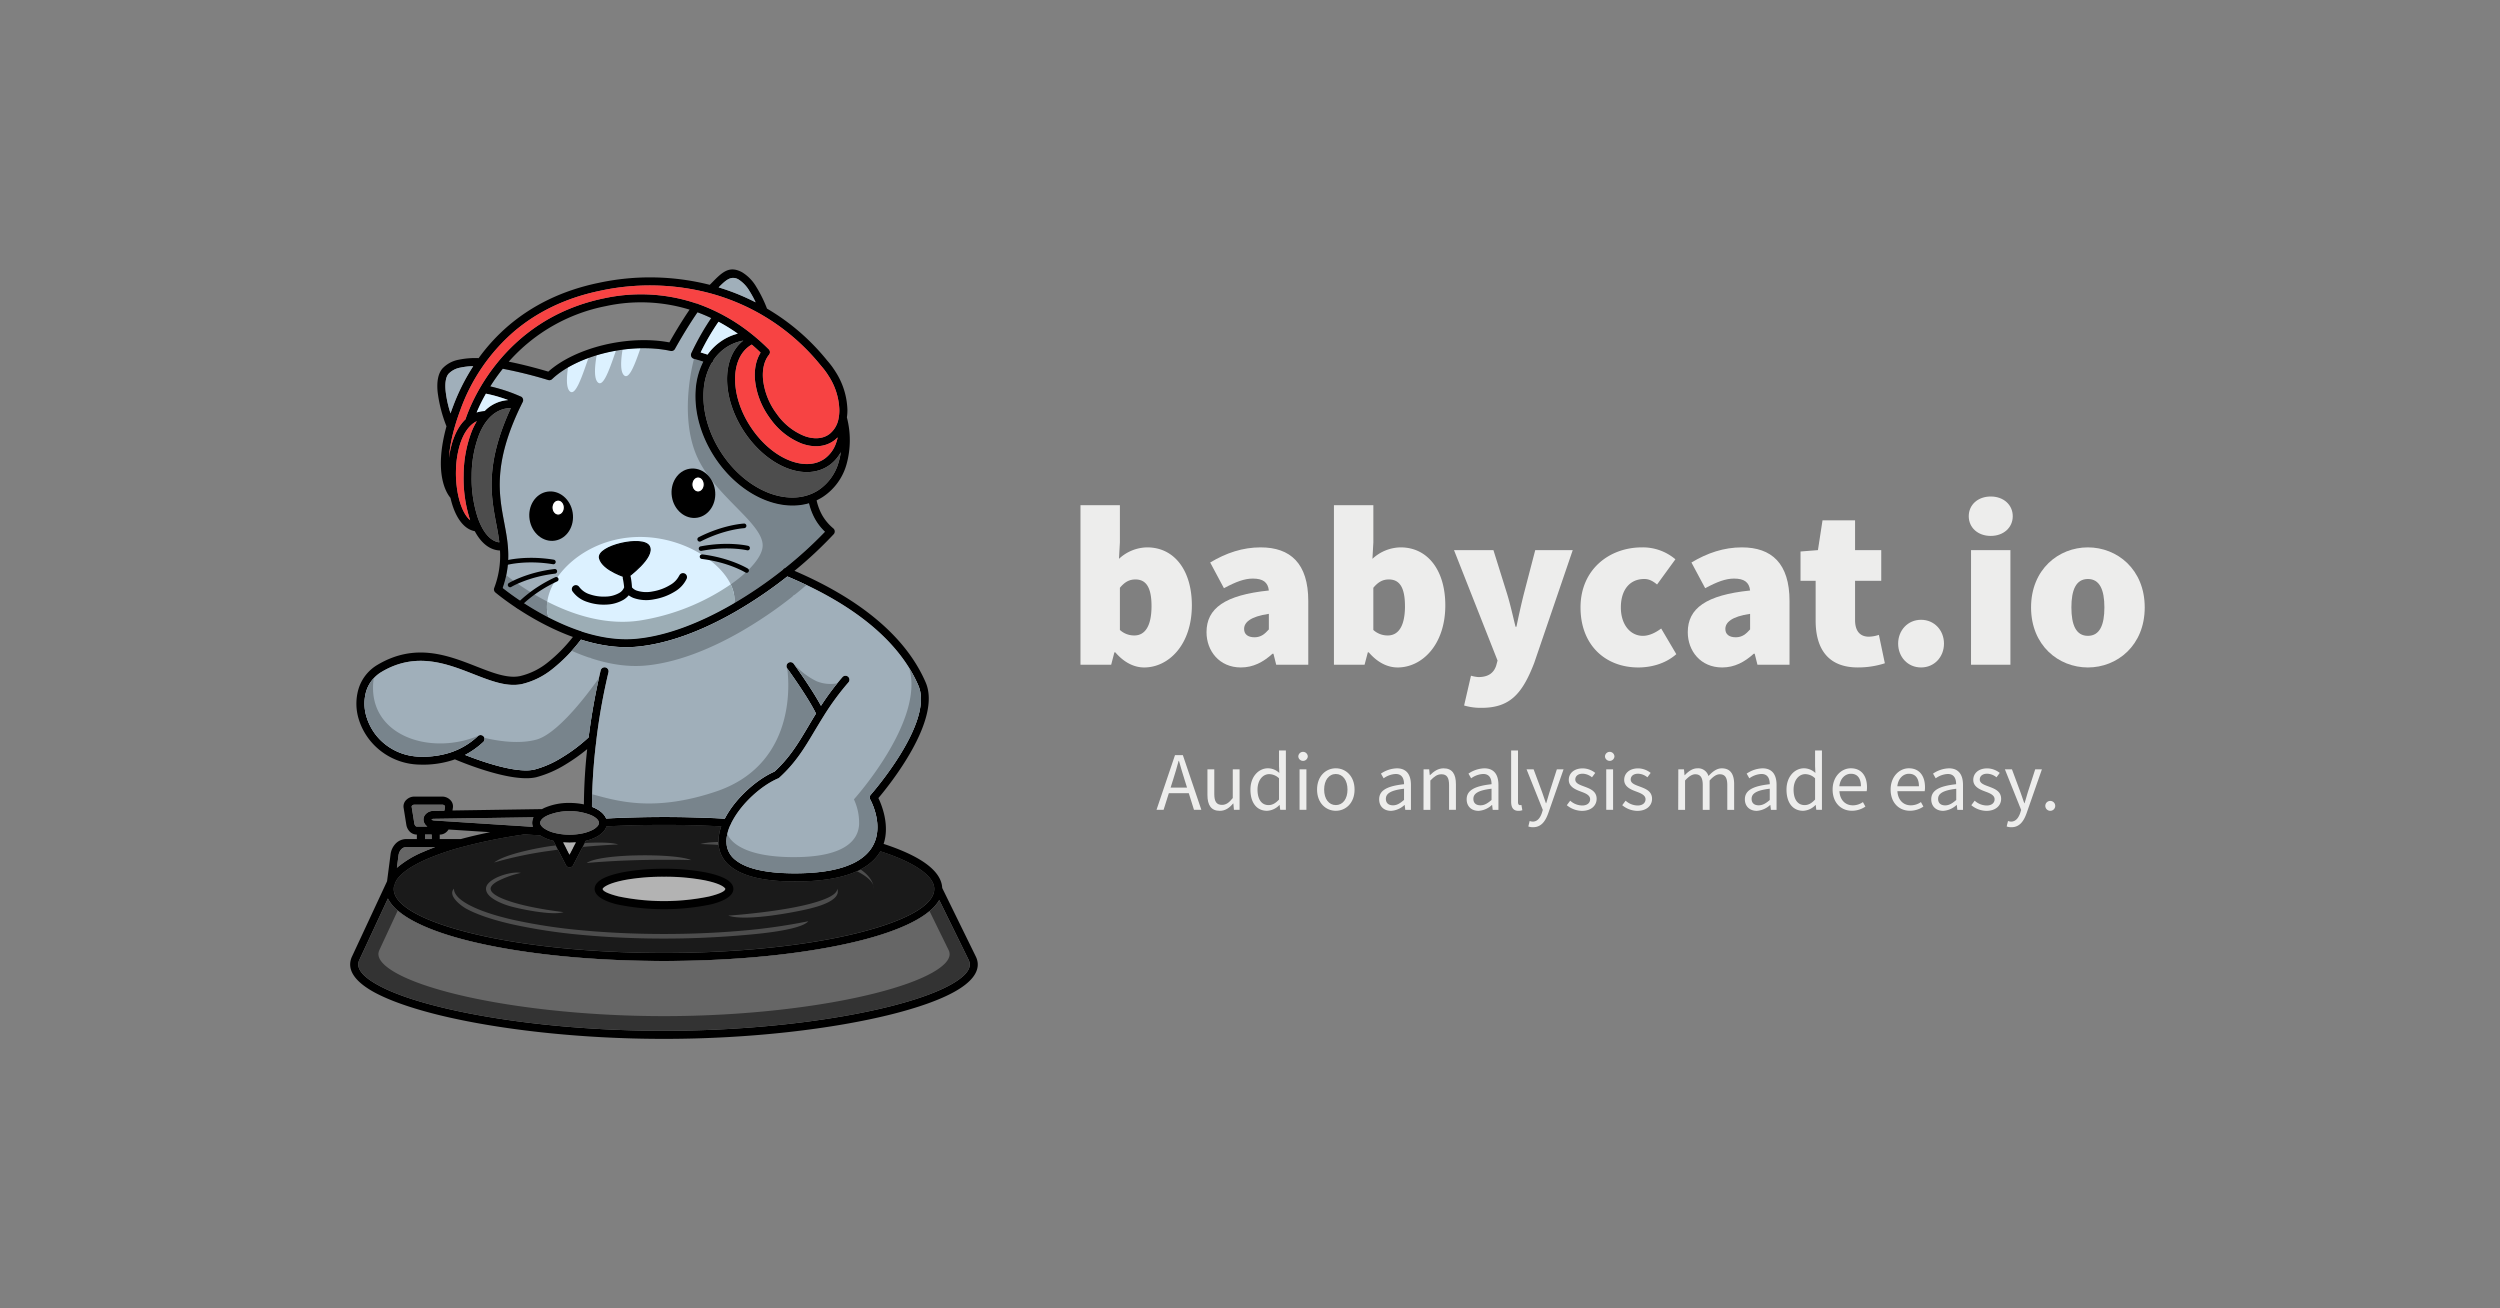 <svg xmlns="http://www.w3.org/2000/svg" viewBox="0 0 1200 628"><rect x="0" y="0" width="1200" height="628" fill="#808080" stroke="none"/><defs><style>.cls-1{fill:#ededec;}.cls-2{fill:#1a1a1a;}.cls-3{fill:#4d4d4d;}.cls-4{fill:#a0afba;}.cls-5{fill:#78848c;}.cls-6{fill:#dcf1ff;}.cls-7{fill:#9cadb5;}.cls-14,.cls-8{stroke:#000;stroke-miterlimit:22.93;stroke-width:0.57px;}.cls-14,.cls-8,.cls-9{fill-rule:evenodd;}.cls-10{fill:#b3b3b3;}.cls-11{fill:#f74343;}.cls-12{fill:#333;}.cls-13{fill:#666;}.cls-14{fill:#fff;}</style></defs><g id="Layer_1" data-name="Layer 1"><path class="cls-1" d="M535.35,313.12h-.44l-1.54,5.94H518.63V242.5h18.92v17.82l-.44,7.92a20.24,20.24,0,0,1,13.53-5.5c13,0,21.45,11,21.45,27.83,0,19-11.22,29.81-22.88,29.81C544.37,320.38,539.53,318,535.35,313.12Zm17.38-22.22c0-9-2.64-12.76-7.7-12.76-2.86,0-5.06,1.1-7.48,4v20.24a10.1,10.1,0,0,0,7,2.64C549,305,552.73,301.46,552.73,290.9Z"/><path class="cls-1" d="M579.13,303.44c0-11.44,8.8-17.82,29.92-20-.44-4-2.86-5.72-7.7-5.72-4,0-8.14,1.54-13.86,4.62L580.89,270c7.7-4.62,15.62-7.26,24.2-7.26,14.3,0,22.88,7.7,22.88,25.74v30.58h-15.4l-1.32-5.28h-.44c-4.4,4-9.24,6.6-15.18,6.6C585.29,320.38,579.13,312.46,579.13,303.44Zm29.92-1.32v-7.48c-9,1.32-11.88,4.18-11.88,7.26,0,2.53,1.76,4,5.06,4C605.31,305.86,607.07,304.32,609.05,302.12Z"/><path class="cls-1" d="M657,313.12h-.44L655,319.06H640.29V242.5h18.92v17.82l-.44,7.92a20.24,20.24,0,0,1,13.53-5.5c13,0,21.45,11,21.45,27.83,0,19-11.22,29.81-22.88,29.81C666,320.38,661.19,318,657,313.12Zm17.38-22.22c0-9-2.64-12.76-7.7-12.76-2.86,0-5.06,1.1-7.48,4v20.24a10.1,10.1,0,0,0,7,2.64C670.65,305,674.39,301.46,674.39,290.9Z"/><path class="cls-1" d="M702.77,338.64l3.3-14.3a18.12,18.12,0,0,0,3.52.66c5.06,0,7.48-2.2,8.58-5.5l.66-2.42-20.9-53h18.92l6.6,21.12c1.54,5.06,2.64,10.12,4,15.62h.44c1.1-5.28,2.2-10.34,3.52-15.62l5.5-21.12h18l-18.48,54.12c-5.72,14.85-11.66,21.56-25.3,21.56A28.49,28.49,0,0,1,702.77,338.64Z"/><path class="cls-1" d="M758.65,291.56c0-18.26,13.86-28.82,29.48-28.82a24.19,24.19,0,0,1,16.06,5.72l-8.8,12.1c-2.42-2-4.18-2.64-6.16-2.64-7,0-11.22,5.28-11.22,13.64s4.62,13.64,10.56,13.64c3.08,0,6.16-1.54,8.8-3.52L804.63,314c-5.5,4.84-12.54,6.38-18.26,6.38C770.75,320.38,758.65,309.82,758.65,291.56Z"/><path class="cls-1" d="M810.13,303.44c0-11.44,8.8-17.82,29.92-20-.44-4-2.86-5.72-7.7-5.72-4,0-8.14,1.54-13.86,4.62L811.89,270c7.7-4.62,15.62-7.26,24.2-7.26,14.3,0,22.88,7.7,22.88,25.74v30.58h-15.4l-1.32-5.28h-.44c-4.4,4-9.24,6.6-15.18,6.6C816.29,320.38,810.13,312.46,810.13,303.44Zm29.92-1.32v-7.48c-9,1.32-11.88,4.18-11.88,7.26,0,2.53,1.76,4,5.06,4C836.31,305.86,838.07,304.32,840.05,302.12Z"/><path class="cls-1" d="M871.51,297.94V278.8h-7.26V264.72l8.36-.66,2.2-14.3h15.62v14.3H903V278.8H890.43v18.81c0,6.05,3.08,8,6.6,8a15.82,15.82,0,0,0,4.84-.88l2.86,13.64a41.54,41.54,0,0,1-13,2C877.45,320.38,871.51,311.36,871.51,297.94Z"/><path class="cls-1" d="M911.11,308.94c0-6.38,4.62-11.44,11-11.44s11,5.06,11,11.44-4.62,11.44-11,11.44S911.11,315.32,911.11,308.94Z"/><path class="cls-1" d="M945,247.78c0-5.5,4.4-9.46,10.56-9.46s10.56,4,10.56,9.46-4.4,9.46-10.56,9.46S945,253.28,945,247.78Zm1.1,16.28H965v55H946.09Z"/><path class="cls-1" d="M974.91,291.56c0-18.26,13.2-28.82,27.28-28.82s27.28,10.56,27.28,28.82-13.2,28.82-27.28,28.82S974.91,309.82,974.91,291.56Zm35.2,0c0-8.36-2.2-13.64-7.92-13.64s-7.92,5.28-7.92,13.64,2.2,13.64,7.92,13.64S1010.11,299.92,1010.11,291.56Z"/><path class="cls-1" d="M564,362.47h3.77l8.88,26.25h-3.54l-4.58-14.66c-.94-2.94-1.78-5.82-2.63-8.85h-.16c-.81,3.05-1.65,5.91-2.59,8.85l-4.63,14.66h-3.4Zm-4.21,15.59h12.08v2.66H559.81Z"/><path class="cls-1" d="M579.57,381.59V369.28h3.29v11.89c0,3.62,1.1,5.17,3.67,5.17,2,0,3.36-1,5.2-3.27V369.28H595v19.44h-2.71l-.28-3.05h-.11c-1.8,2.13-3.74,3.53-6.41,3.53C581.41,389.2,579.57,386.55,579.57,381.59Z"/><path class="cls-1" d="M600.21,379c0-6.3,4-10.22,8.41-10.22a8,8,0,0,1,5.45,2.25l-.14-3.34v-7.48h3.29v28.49H614.5l-.28-2.3h-.11a8.61,8.61,0,0,1-5.9,2.78C603.36,389.2,600.21,385.5,600.21,379Zm13.72,4.76V373.59a6.85,6.85,0,0,0-4.74-2c-3.11,0-5.58,3-5.58,7.42,0,4.66,1.92,7.44,5.33,7.44C610.74,386.43,612.3,385.55,613.93,383.78Z"/><path class="cls-1" d="M623.19,363.16a2.27,2.27,0,0,1,4.54,0,2.28,2.28,0,0,1-4.54,0Zm.6,6.12h3.29v19.44h-3.29Z"/><path class="cls-1" d="M632.19,379c0-6.48,4.24-10.22,9-10.22s9,3.74,9,10.22-4.24,10.18-9,10.18S632.19,385.46,632.19,379Zm14.61,0c0-4.45-2.26-7.48-5.6-7.48s-5.61,3-5.61,7.48,2.26,7.44,5.61,7.44S646.8,383.48,646.8,379Z"/><path class="cls-1" d="M662,383.67c0-4.23,3.65-6.35,11.94-7.25,0-2.5-.84-4.91-4-4.91a10.69,10.69,0,0,0-5.79,2.08l-1.29-2.25a14.23,14.23,0,0,1,7.63-2.54c4.75,0,6.76,3.15,6.76,8v11.93h-2.72l-.28-2.33h-.11a10.32,10.32,0,0,1-6.43,2.81C664.39,389.2,662,387.18,662,383.67Zm11.94.3v-5.39c-6.52.78-8.72,2.37-8.72,4.86,0,2.21,1.5,3.11,3.41,3.11S672,385.63,673.89,384Z"/><path class="cls-1" d="M683.31,369.28H686l.28,2.8h.11c1.85-1.82,3.85-3.28,6.52-3.28,4.09,0,5.93,2.64,5.93,7.6v12.32h-3.29V376.83c0-3.63-1.09-5.18-3.66-5.18-2,0-3.37,1-5.32,3v14.08h-3.29Z"/><path class="cls-1" d="M704,383.67c0-4.23,3.65-6.35,11.94-7.25,0-2.5-.84-4.91-4-4.91a10.69,10.69,0,0,0-5.79,2.08l-1.29-2.25a14.2,14.2,0,0,1,7.63-2.54c4.75,0,6.76,3.15,6.76,8v11.93H716.5l-.28-2.33h-.11a10.34,10.34,0,0,1-6.43,2.81C706.43,389.2,704,387.18,704,383.67Zm11.94.3v-5.39c-6.52.78-8.72,2.37-8.72,4.86,0,2.21,1.5,3.11,3.41,3.11S714,385.63,715.93,384Z"/><path class="cls-1" d="M725.35,384.81V360.23h3.29v24.82c0,1,.44,1.41.92,1.41a2.83,2.83,0,0,0,.72-.08l.44,2.51a5.2,5.2,0,0,1-1.89.31C726.37,389.2,725.35,387.62,725.35,384.81Z"/><path class="cls-1" d="M733.6,396.7l.64-2.62a5.12,5.12,0,0,0,1.49.29c2.19,0,3.57-1.76,4.38-4.18l.44-1.43-7.8-19.48h3.39l4,10.76c.61,1.69,1.26,3.68,1.89,5.48h.16c.55-1.77,1.11-3.76,1.64-5.48l3.46-10.76h3.22l-7.32,21c-1.37,3.86-3.38,6.78-7.28,6.78A6.33,6.33,0,0,1,733.6,396.7Z"/><path class="cls-1" d="M752.07,386.5l1.63-2.17a8.76,8.76,0,0,0,5.74,2.31c2.55,0,3.82-1.36,3.82-3,0-2-2.3-2.89-4.45-3.69-2.72-1-5.8-2.34-5.8-5.61,0-3.11,2.49-5.52,6.71-5.52a9.84,9.84,0,0,1,6,2.18l-1.57,2.11a7.31,7.31,0,0,0-4.43-1.73c-2.45,0-3.58,1.31-3.58,2.79,0,1.85,2.11,2.55,4.31,3.37,2.81,1.06,5.93,2.2,5.93,5.9,0,3.15-2.5,5.78-7.09,5.78A11.69,11.69,0,0,1,752.07,386.5Z"/><path class="cls-1" d="M770.39,363.16a2.27,2.27,0,0,1,4.54,0,2.28,2.28,0,0,1-4.54,0Zm.6,6.12h3.29v19.44H771Z"/><path class="cls-1" d="M778.67,386.5l1.63-2.17a8.76,8.76,0,0,0,5.74,2.31c2.55,0,3.82-1.36,3.82-3,0-2-2.3-2.89-4.45-3.69-2.72-1-5.8-2.34-5.8-5.61,0-3.11,2.49-5.52,6.71-5.52a9.87,9.87,0,0,1,6,2.18l-1.57,2.11a7.31,7.31,0,0,0-4.43-1.73c-2.45,0-3.58,1.31-3.58,2.79,0,1.85,2.11,2.55,4.31,3.37,2.81,1.06,5.93,2.2,5.93,5.9,0,3.15-2.51,5.78-7.09,5.78A11.69,11.69,0,0,1,778.67,386.5Z"/><path class="cls-1" d="M805.59,369.28h2.72l.27,2.82h.11c1.7-1.84,3.74-3.3,6-3.3a5.13,5.13,0,0,1,5.37,3.7c2-2.18,4-3.7,6.41-3.7,4,0,5.92,2.64,5.92,7.6v12.32h-3.29V376.83c0-3.63-1.15-5.18-3.62-5.18-1.51,0-3.07,1-4.87,3v14.08h-3.29V376.83c0-3.63-1.15-5.18-3.62-5.18-1.46,0-3.07,1-4.87,3v14.08h-3.29Z"/><path class="cls-1" d="M837.54,383.67c0-4.23,3.66-6.35,11.94-7.25,0-2.5-.83-4.91-4-4.91a10.73,10.73,0,0,0-5.8,2.08l-1.28-2.25A14.17,14.17,0,0,1,846,368.8c4.75,0,6.75,3.15,6.75,8v11.93h-2.71l-.28-2.33h-.11a10.34,10.34,0,0,1-6.43,2.81C840,389.2,837.54,387.18,837.54,383.67Zm11.94.3v-5.39c-6.51.78-8.71,2.37-8.71,4.86,0,2.21,1.5,3.11,3.4,3.11S847.6,385.63,849.48,384Z"/><path class="cls-1" d="M857.52,379c0-6.3,4-10.22,8.41-10.22a8,8,0,0,1,5.45,2.25l-.14-3.34v-7.48h3.29v28.49h-2.71l-.28-2.3h-.11a8.61,8.61,0,0,1-5.9,2.78C860.67,389.2,857.52,385.5,857.52,379Zm13.72,4.76V373.59a6.83,6.83,0,0,0-4.74-2c-3.11,0-5.58,3-5.58,7.42,0,4.66,1.93,7.44,5.34,7.44C868.06,386.43,869.61,385.55,871.24,383.78Z"/><path class="cls-1" d="M879.66,379c0-6.32,4.27-10.22,8.74-10.22,5,0,7.76,3.56,7.76,9.12a11,11,0,0,1-.15,1.87H882.92c.23,4.12,2.75,6.79,6.46,6.79a8.5,8.5,0,0,0,4.83-1.56l1.18,2.16a11.37,11.37,0,0,1-6.42,2C883.79,389.2,879.66,385.41,879.66,379Zm13.59-1.59c0-3.89-1.75-6-4.79-6-2.73,0-5.17,2.19-5.57,6Z"/><path class="cls-1" d="M907.5,379c0-6.32,4.27-10.22,8.74-10.22,5,0,7.76,3.56,7.76,9.12a11,11,0,0,1-.15,1.87h-13.1c.24,4.12,2.76,6.79,6.46,6.79a8.51,8.51,0,0,0,4.84-1.56l1.18,2.16a11.42,11.42,0,0,1-6.42,2C911.63,389.2,907.5,385.41,907.5,379Zm13.59-1.59c0-3.89-1.75-6-4.79-6-2.73,0-5.18,2.19-5.57,6Z"/><path class="cls-1" d="M927,383.67c0-4.23,3.66-6.35,11.94-7.25,0-2.5-.84-4.91-4-4.91a10.73,10.73,0,0,0-5.8,2.08l-1.28-2.25a14.17,14.17,0,0,1,7.63-2.54c4.75,0,6.75,3.15,6.75,8v11.93h-2.71l-.28-2.33h-.11a10.37,10.37,0,0,1-6.43,2.81C929.46,389.2,927,387.18,927,383.67ZM939,384v-5.39c-6.51.78-8.71,2.37-8.71,4.86,0,2.21,1.5,3.11,3.4,3.11S937.08,385.63,939,384Z"/><path class="cls-1" d="M946.23,386.5l1.62-2.17a8.78,8.78,0,0,0,5.74,2.31c2.56,0,3.82-1.36,3.82-3,0-2-2.29-2.89-4.44-3.69-2.73-1-5.8-2.34-5.8-5.61,0-3.11,2.49-5.52,6.71-5.52a9.89,9.89,0,0,1,6,2.18l-1.57,2.11a7.34,7.34,0,0,0-4.44-1.73c-2.45,0-3.58,1.31-3.58,2.79,0,1.85,2.12,2.55,4.32,3.37,2.8,1.06,5.93,2.2,5.93,5.9,0,3.15-2.51,5.78-7.1,5.78A11.66,11.66,0,0,1,946.23,386.5Z"/><path class="cls-1" d="M963.2,396.7l.64-2.62a5.05,5.05,0,0,0,1.48.29c2.2,0,3.58-1.76,4.39-4.18l.44-1.43-7.8-19.48h3.39l4,10.76c.61,1.69,1.27,3.68,1.9,5.48h.16c.55-1.77,1.1-3.76,1.63-5.48l3.47-10.76h3.22l-7.33,21c-1.37,3.86-3.37,6.78-7.27,6.78A6.25,6.25,0,0,1,963.2,396.7Z"/><path class="cls-1" d="M981.75,386.71a2.38,2.38,0,1,1,2.38,2.49A2.4,2.4,0,0,1,981.75,386.71Z"/><path class="cls-2" d="M267.82,407.82l-2.21-4.25-.23-.06a19.81,19.81,0,0,1-6.07-2.54l-8-.52a1.88,1.88,0,0,1-.58.19,258.9,258.9,0,0,0-28.65,5.84l-.21.06a123.72,123.72,0,0,0-17.18,5.89c-7.36,3.24-12.39,6.74-14.53,10.33l-.61,1.33-.06.43a1.88,1.88,0,0,1-.38.93,6.31,6.31,0,0,0-.12,1.22c0,8,14.18,15.54,37.09,21.23,23.68,5.87,56.43,9.51,92.64,9.51s69-3.64,92.64-9.51c22.92-5.69,37.1-13.21,37.1-21.23,0-3.13-2.33-6.25-6.62-9.27-4.5-3.18-11.05-6.14-19.26-8.79-4.57,7.9-15.9,14.48-41,14.48-15.64,0-25.35-2.81-30.8-7.16a14.77,14.77,0,0,1-5.9-11.12,21,21,0,0,1,1.34-8.17q-6.07-.31-12.24-.5c-4.84-.14-9.94-.21-15.27-.21-5.09,0-9.95.07-14.55.19q-6.57.18-13.06.53a6.77,6.77,0,0,1-1.37,2.4,12.32,12.32,0,0,1-4,2.92,22.55,22.55,0,0,1-4.56,1.6l-6.07,11.71a1.9,1.9,0,0,1-.83.83,1.92,1.92,0,0,1-2.59-.83l-3.87-7.46Z"/><path class="cls-3" d="M356.12,448.93c-11.59,1-24.21,1.59-37.42,1.59-14,0-27.34-.64-39.53-1.78a264.29,264.29,0,0,1-33.48-5.11c-9.29-2.12-16.78-4.65-21.91-7.47-1.89-1-9.16-6.09-5.89-9.61,0,2.62,2.47,5.22,7,7.68,5,2.72,12.25,5.18,21.34,7.26a262.72,262.72,0,0,0,33.19,5.06c12.07,1.13,25.36,1.76,39.33,1.76,13.15,0,25.7-.56,37.23-1.57a278.89,278.89,0,0,0,32-4.54c-3.9,4.59-27.13,6.32-31.84,6.73Zm-24.29-36.09q-3.25-.09-6.54-.14c-2,0-4.16,0-6.59,0-6.62,0-13,.13-19.08.38-6.26.26-12.29.65-18,1.15,6.6-4.61,42.89-4.7,50.23-1.35Zm57.61,23.1c-5,1.32-30.82,6.66-39.88,3.56,6.72-.48,26-2.19,39.32-5.69,7.49-2,13-4.38,13-7.21,2.34,5.95-11.29,9-12.48,9.34Zm-145.93-1.36c-6.54-2.24-10.23-4.95-10.23-8,0-4.8,11.92-8.58,16.73-7.59a47.23,47.23,0,0,0-11.17,4h0c-2.17,1.23-3.34,2.44-3.34,3.59,0,2,3.15,4,8.73,5.89,6.21,2.13,15.26,4,26.26,5.34-5.23,1.87-22.5-1.72-27-3.25Zm19.68-28.32c5.11-.74,27-3.09,33.54-.93-12,.59-23.22,1.66-33.23,3.12A184.89,184.89,0,0,0,237.2,414c5.48-4.21,21.78-7.1,26-7.72ZM397,410.79c1,.25,21.5,4.64,22.49,15.76,0-5-8.67-9.8-23-13.63-15.07-4-36.24-6.86-60.32-7.79,13.37-3.62,53.25,3.62,60.88,5.66Z"/><path class="cls-4" d="M278.23,302.83a1.83,1.83,0,0,1,1,.35c8.29,2.69,17.2,4.26,26,3.46,14.64-1.33,30.61-7.59,45.7-16.24a203.77,203.77,0,0,0,24.87-16.89,1.91,1.91,0,0,1,1.07-.85A192.63,192.63,0,0,0,396,255.25a26.44,26.44,0,0,1-4.9-6.36,30,30,0,0,1-2.78-7.33c-6.44,1.89-13.61,1.32-20.62-1.37-9.28-3.57-18.3-10.87-24.88-21.08a3.45,3.45,0,0,1-.2-.32c-6.51-10.25-9.36-21.49-8.71-31.41a34.91,34.91,0,0,1,3.68-13.8l-1.08-.34c-1.15-.36-2.28-.69-3.38-1l-.31-.11a1.93,1.93,0,0,1-1-2.55,123.77,123.77,0,0,1,9.58-16.9q-3.18-1.51-6.6-2.78C329,158.35,324,167.42,324,167.44a1.94,1.94,0,0,1-2.11,1c-9.59-2.08-20.77-1.57-31.08.9s-19.76,6.89-25.79,12.62a1.93,1.93,0,0,1-1.89.45A210.89,210.89,0,0,0,241.33,177a90.27,90.27,0,0,0-6,8.47c1.93.42,3.94,1,5.93,1.59a78.31,78.31,0,0,1,8.71,3.29l.08,0a1.93,1.93,0,0,1,.86,2.58c-.32.63-.62,1.24-.91,1.85a2,2,0,0,1-.18.36c-13.15,27.32-10.34,42.17-7.81,55.6,1.86,9.86,3.59,19-.72,31.5,3.95,3.15,18.86,14.43,37,20.56Z"/><path class="cls-5" d="M278.23,302.83a1.83,1.83,0,0,1,1,.35c8.29,2.69,17.2,4.26,26,3.46,14.64-1.33,30.61-7.59,45.7-16.24a203.77,203.77,0,0,0,24.87-16.89,1.91,1.91,0,0,1,1.07-.85A192.63,192.63,0,0,0,396,255.25a26.44,26.44,0,0,1-4.9-6.36,30,30,0,0,1-2.78-7.33c-6.44,1.89-13.61,1.32-20.62-1.37-9.28-3.57-18.3-10.87-24.88-21.08a3.45,3.45,0,0,1-.2-.32c-6.51-10.25-9.36-21.49-8.71-31.41a34.91,34.91,0,0,1,3.68-13.8l-1.08-.34c-1.15-.36-2.28-.69-3.38-1,0,0-7.22,25.48.85,45.55s33.1,33.51,32.07,44.68-28.7,30.93-59,35.38c-27,4-52.9-13-64.07-21.74a50.23,50.23,0,0,1-1.71,6.14c3.95,3.15,18.86,14.43,37,20.56Z"/><path class="cls-6" d="M278.23,302.83a1.83,1.83,0,0,1,1,.35c8.29,2.69,17.2,4.26,26,3.46,14.64-1.33,30.61-7.59,45.7-16.24.49-.28,1-.56,1.46-.85a13.67,13.67,0,0,0-.1-4.36c-2.57-14.3-25.74-29.7-50.45-27.18s-41.63,22-39.06,36.31a14.71,14.71,0,0,0,.55,2.15,109.26,109.26,0,0,0,14.85,6.36Z"/><path class="cls-7" d="M278.23,302.83a1.83,1.83,0,0,1,1,.35c8.29,2.69,17.2,4.26,26,3.46,14.64-1.33,30.61-7.59,45.7-16.24.49-.28,1-.56,1.46-.85a13.67,13.67,0,0,0-.1-4.36,18.3,18.3,0,0,0-1.55-4.69,106.07,106.07,0,0,1-43.73,17.37c-16.12,2.38-31.86-2.72-44.31-9.08a17.63,17.63,0,0,0,.08,5.53,14.71,14.71,0,0,0,.55,2.15,109.26,109.26,0,0,0,14.85,6.36Z"/><path class="cls-6" d="M307.44,167.13a78.22,78.22,0,0,0-8.61.69c-.89,5.43-1.14,10.69.74,12.36,2.41,2.15,5.15-5.2,7.87-13.05Zm-11.79,1.18c-1.61.28-3.22.62-4.81,1s-3,.76-4.44,1.2c-1,5.67-1.34,11.33.62,13.08,2.64,2.35,5.66-6.68,8.63-15.28Zm-13.2,3.51a62.36,62.36,0,0,0-9.78,4.51c-.77,5.13-.91,9.95.87,11.53,2.72,2.43,5.85-7.22,8.91-16Z"/><path d="M278.23,302.83a1.83,1.83,0,0,1,1,.35c8.29,2.69,17.2,4.26,26,3.46,14.64-1.33,30.61-7.59,45.7-16.24a203.77,203.77,0,0,0,24.87-16.89,1.91,1.91,0,0,1,1.07-.85A192.63,192.63,0,0,0,396,255.25a26.44,26.44,0,0,1-4.9-6.36,30,30,0,0,1-2.78-7.33c-6.44,1.89-13.61,1.32-20.62-1.37-9.28-3.57-18.3-10.87-24.88-21.08a3.45,3.45,0,0,1-.2-.32c-6.51-10.25-9.36-21.49-8.71-31.41a34.91,34.91,0,0,1,3.68-13.8l-1.08-.34c-1.15-.36-2.28-.69-3.38-1l-.31-.11a1.93,1.93,0,0,1-1-2.55,123.77,123.77,0,0,1,9.58-16.9q-3.18-1.51-6.6-2.78C329,158.35,324,167.42,324,167.44a1.94,1.94,0,0,1-2.11,1c-9.59-2.08-20.77-1.57-31.08.9s-19.76,6.89-25.79,12.62a1.93,1.93,0,0,1-1.89.45A210.89,210.89,0,0,0,241.33,177a90.27,90.27,0,0,0-6,8.47c1.93.42,3.94,1,5.93,1.59a78.31,78.31,0,0,1,8.71,3.29l.08,0a1.93,1.93,0,0,1,.86,2.58c-.32.63-.62,1.24-.91,1.85a2,2,0,0,1-.18.36c-13.15,27.32-10.34,42.17-7.81,55.6,1.86,9.86,3.59,19-.72,31.5,3.95,3.15,18.86,14.43,37,20.56Zm.61,4.22a78,78,0,0,1-13.59,14,37,37,0,0,1-14.77,7.31c-7.17,1.49-14.81-1.5-23.24-4.8-12.79-5-27.52-10.8-43.88-1.17a16.53,16.53,0,0,0-7.66,9.73,21.34,21.34,0,0,0,.26,12.07,26.54,26.54,0,0,0,6.93,11.32,27.56,27.56,0,0,0,18.66,7.68,42.91,42.91,0,0,0,14.08-1.82,35.39,35.39,0,0,0,13.79-8.07,1.93,1.93,0,0,1,2.64,2.81,39.69,39.69,0,0,1-8.8,6.26c7.78,3.07,24.67,9.07,33.32,7a48.13,48.13,0,0,0,12.95-5.67,78.2,78.2,0,0,0,13-9.76,300.2,300.2,0,0,1,5.79-32.17,1.93,1.93,0,0,1,3.75.93,291.33,291.33,0,0,0-5.78,32.25l0,.23a262.54,262.54,0,0,0-2.13,32.12c.49.19,1,.39,1.42.6,2.67,1.27,4.58,3,5.39,5q6.38-.35,13.1-.53,7.48-.19,14.66-.2,7.56,0,15.38.23,7.07.19,13.78.57l.25-.47c5-9.42,15.09-18.41,23.6-22.12,7.28-6.65,11.48-13.71,16.14-21.55,1.21-2.05,2.45-4.14,3.79-6.29-3.76-7.83-13.76-21.62-13.79-21.66a1.92,1.92,0,1,1,3.12-2.25s8.62,11.88,13.07,20.15A124.5,124.5,0,0,1,404.38,325a1.92,1.92,0,1,1,2.89,2.53,125.41,125.41,0,0,0-11.78,16l-.06.1c-1.52,2.42-2.91,4.76-4.27,7-4.84,8.15-9.21,15.5-17.05,22.6a1.91,1.91,0,0,1-.6.4c-7.86,3.33-17.31,11.71-22,20.52-.21.38-.4.75-.58,1.13a1.91,1.91,0,0,1-.31.66,18.86,18.86,0,0,0-1.91,8.61,11.06,11.06,0,0,0,4.44,8.31c4.81,3.83,13.73,6.31,28.41,6.31,55,0,36.93-34,36.13-35.43a1.94,1.94,0,0,1,.22-2.24c.08-.1,30.53-34.61,22.92-52.39-4.11-9.58-11.3-19.56-22.9-29.17-9.89-8.19-22.95-16.09-40-23.24a207.78,207.78,0,0,1-25.05,17c-15.52,8.89-32,15.33-47.27,16.72-9.1.83-18.26-.72-26.79-3.42ZM262.9,318A72.79,72.79,0,0,0,275,305.74c-21-7.6-37.14-21.29-37.21-21.35a1.93,1.93,0,0,1-.53-2.26A43.37,43.37,0,0,0,240,264.24c-5.1-.21-9.17-3.78-12.1-9.27-5.8-1.08-9.79-7.62-11.68-16-1.81-2.12-8.17-11.57-1.91-34.34a66.53,66.53,0,0,1-4.25-16.5c-.46-4.76.17-8.71,2.27-11.2a14.22,14.22,0,0,1,7.95-4.28,39,39,0,0,1,9.47-.75,89.32,89.32,0,0,1,14.46-15.69c11-9.33,25.11-16.7,43.11-20.43a116.85,116.85,0,0,1,53.37.94l.78-.78c5.11-5.21,8.45-8.62,14.68-5.29a19.84,19.84,0,0,1,6.84,7,61.28,61.28,0,0,1,5.17,10.48A105.65,105.65,0,0,1,397,173h0c.54.61,1.07,1.24,1.58,1.9s1,1.28,1.42,1.94l.47.68.35.54a2.26,2.26,0,0,1,.16.26,35.67,35.67,0,0,1,5.78,18.51,24,24,0,0,1-.25,3.53,43.35,43.35,0,0,1-.13,22.34,27.61,27.61,0,0,1-11.46,15.84,25.75,25.75,0,0,1-2.95,1.62,26.19,26.19,0,0,0,2.52,6.85,23.36,23.36,0,0,0,5.51,6.63,1.93,1.93,0,0,1,.22,2.72l-.15.16A193.26,193.26,0,0,1,381.35,274c16.5,7.1,29.27,14.92,39,23,12.11,10,19.65,20.52,24,30.63,7.75,18.1-17.69,49.49-22.72,55.44,1.59,3.31,5.52,13,2.5,22,8.39,2.74,15.14,5.82,19.88,9.16,5.17,3.65,8.06,7.67,8.25,12l16.14,32.93a9.17,9.17,0,0,1,.85,2.73c.67,5-3.31,9.78-10.94,14.06-7,3.95-17.39,7.64-30.09,10.85-28.1,7.09-68,11.86-109.55,11.86-40.78,0-79.88-4.56-107.85-11.41-13.17-3.23-23.91-7-31.25-11-7.92-4.36-12.08-9.23-11.42-14.38a9.12,9.12,0,0,1,.77-2.65L185.79,423l1.67-12.84a9.08,9.08,0,0,1,2.49-5.27h0a7.17,7.17,0,0,1,5.14-2.14h5v-2.15a4.78,4.78,0,0,1-3.42-1.43l-.12-.14a6.08,6.08,0,0,1-1.53-3.25l-1.28-8a4.28,4.28,0,0,1,1.34-3.88,5.46,5.46,0,0,1,2.93-1.47,5,5,0,0,1,.82-.07h13.47a4.84,4.84,0,0,1,.81.07,5.41,5.41,0,0,1,2.94,1.48,4.27,4.27,0,0,1,1.33,3.87l-.2,1.25,43-.66c.34-.19.69-.37,1.05-.55a29.2,29.2,0,0,1,12.16-2.41,33.2,33.2,0,0,1,6.88.7,262.71,262.71,0,0,1,1.58-26.53,88,88,0,0,1-10.36,7.34,52.45,52.45,0,0,1-14,6.12c-11.52,2.8-34.77-6.7-39.14-8.56-.52.19-1,.37-1.57.53a46.44,46.44,0,0,1-15.34,2,31.28,31.28,0,0,1-21.23-8.76,30.45,30.45,0,0,1-8-13A25.17,25.17,0,0,1,172,331a20.26,20.26,0,0,1,9.4-12c18-10.58,33.64-4.43,47.24.9,7.87,3.08,15,5.88,21,4.62A33.31,33.31,0,0,0,262.9,318Zm7.45,86.37,3,5.87,3.05-5.87c-1,.08-2,.13-3.05.13s-2.06-.05-3-.13Zm-2.53,3.48-2.21-4.25-.23-.06a19.81,19.81,0,0,1-6.07-2.54l-8-.52a1.88,1.88,0,0,1-.58.19,258.9,258.9,0,0,0-28.65,5.84l-.21.06a123.72,123.72,0,0,0-17.18,5.89c-7.36,3.24-12.39,6.74-14.53,10.33l-.61,1.33-.06.43a1.88,1.88,0,0,1-.38.93,6.31,6.31,0,0,0-.12,1.22c0,8,14.18,15.54,37.09,21.23,23.68,5.87,56.43,9.51,92.64,9.51s69-3.64,92.64-9.51c22.92-5.69,37.1-13.21,37.1-21.23,0-3.13-2.33-6.25-6.62-9.27-4.5-3.18-11.05-6.14-19.26-8.79-4.57,7.9-15.9,14.48-41,14.48-15.64,0-25.35-2.81-30.8-7.16a14.77,14.77,0,0,1-5.9-11.12,21,21,0,0,1,1.34-8.17q-6.07-.31-12.24-.5c-4.84-.14-9.94-.21-15.27-.21-5.09,0-9.95.07-14.55.19q-6.57.18-13.06.53a6.77,6.77,0,0,1-1.37,2.4,12.32,12.32,0,0,1-4,2.92,22.55,22.55,0,0,1-4.56,1.6l-6.07,11.71a1.9,1.9,0,0,1-.83.83,1.92,1.92,0,0,1-2.59-.83l-3.87-7.46Zm-56.75-7.25v2.15h10.14c4.37-1.19,9.08-2.29,14.08-3.3l-20-1.29a5.22,5.22,0,0,1-1.14,1.33,4.72,4.72,0,0,1-3.1,1.11Zm-3.86,2.15v-2.15H204v2.15Zm54.56-10.81-.1.06c-1.49.91-2.37,1.95-2.37,3a2.11,2.11,0,0,0,.38,1.16,5.43,5.43,0,0,0,1.35,1.37l.14.1a15.65,15.65,0,0,0,5.14,2.19,29.21,29.21,0,0,0,7.09.84,30,30,0,0,0,5.86-.56,20.42,20.42,0,0,0,4.79-1.55,8.47,8.47,0,0,0,2.74-1.95,2.53,2.53,0,0,0,.7-1.6c0-1.29-1.37-2.58-3.58-3.63a28.09,28.09,0,0,0-21,0c-.4.19-.77.39-1.12.59Zm-5.67.38-47.83.73c-.64,0-1,.14-1.12.31h0c.13.24.53.44,1.21.48l47.43,3.06a5.54,5.54,0,0,1-.35-1.93,5.72,5.72,0,0,1,.66-2.66Zm-47.89-3.12,5.11-.07.3-1.92v-.06a.68.68,0,0,0-.23-.46h0a1.56,1.56,0,0,0-.83-.41h-13.9a1.54,1.54,0,0,0-.83.42.65.65,0,0,0-.24.45v.07l1.28,8a2.32,2.32,0,0,0,.51,1.19l.07.07a1,1,0,0,0,.7.29h5a4.39,4.39,0,0,1-1.37-1.49,3.8,3.8,0,0,1-.5-1.92h0a3.74,3.74,0,0,1,.56-1.95,5,5,0,0,1,4.35-2.16Zm-16.94,21.46-.76,5.9a47.66,47.66,0,0,1,12.6-7.63c1.81-.79,3.74-1.57,5.8-2.32H195.1a3.33,3.33,0,0,0-2.42,1h0a5.29,5.29,0,0,0-1.4,3ZM465,460.84,450.83,432c-4.38,7.81-18.31,14.63-38.57,19.66-24,5.95-57.06,9.63-93.56,9.63s-69.58-3.68-93.56-9.63c-20.89-5.18-35-12.27-38.94-20.39L172.46,460.8a5,5,0,0,0-.46,1.52c-.44,3.38,3,7,9.46,10.52,7,3.88,17.46,7.51,30.3,10.65,27.67,6.79,66.44,11.3,106.94,11.3,41.25,0,80.8-4.73,108.61-11.75,12.38-3.12,22.39-6.68,29.15-10.47,6.17-3.46,9.44-6.93,9-10.18a5,5,0,0,0-.49-1.55ZM326.06,276.29a1.92,1.92,0,0,1,3.56,1.46,14.14,14.14,0,0,1-5.75,6.22,27.43,27.43,0,0,1-9.91,3.7A18.5,18.5,0,0,1,304,287a10.43,10.43,0,0,1-2.22-1.25,10.22,10.22,0,0,1-2.42,2.09,17.61,17.61,0,0,1-8.4,2.37,24.2,24.2,0,0,1-9.06-1.28,13.7,13.7,0,0,1-7.19-5.22,1.93,1.93,0,0,1,3.26-2.05,10,10,0,0,0,5.21,3.64,20.39,20.39,0,0,0,7.6,1.06,13.64,13.64,0,0,0,6.53-1.78,5.2,5.2,0,0,0,2.28-2.67v0a35.34,35.34,0,0,0-.63-4.21,1.93,1.93,0,1,1,3.79-.75,37.72,37.72,0,0,1,.6,5,5.4,5.4,0,0,0,2.1,1.48,14.88,14.88,0,0,0,7.83.46,23.46,23.46,0,0,0,8.49-3.16,10.5,10.5,0,0,0,4.24-4.42ZM223.45,201.23c1.73-5.32,17-48,66.86-58.12A83.09,83.09,0,0,1,332.23,145c.65.2,1.3.41,1.94.63a1.9,1.9,0,0,1,1.1.36l.06,0A88.85,88.85,0,0,1,360,159.69l.15.12c.7.55,1.39,1.11,2.07,1.67a1.53,1.53,0,0,1,.31.26c2.34,1.95,4.5,3.95,6.49,5.94a1.94,1.94,0,0,1,.11,2.6c-2.38,2.93-3.32,7.27-2.84,12.11a33.56,33.56,0,0,0,5.9,15.38l.88,1.21.08.12a29.71,29.71,0,0,0,12.95,10.18c4.33,1.59,8.54,1.47,11.71-.71l.32-.23a12.13,12.13,0,0,0,4.4-7.6,2,2,0,0,1,.05-.26,20.27,20.27,0,0,0,.31-3.63,31.69,31.69,0,0,0-5.21-16.49l-.1-.15-.34-.54-.42-.62c-.43-.62-.86-1.21-1.29-1.76s-.95-1.17-1.43-1.72l-.12-.14A102.39,102.39,0,0,0,347,142.65c-2-.68-4.06-1.31-6.14-1.87l-.18-.05a112.66,112.66,0,0,0-52.59-1.16c-17.32,3.59-30.89,10.66-41.39,19.59A89.91,89.91,0,0,0,221,196.72c-3.61,9.73-5.12,17.27-5.49,23.05a46.22,46.22,0,0,1,1.39-6.74c1.39-4.79,3.56-9,6.59-11.8Zm67.63-54.35a83.67,83.67,0,0,0-46.89,26.73c7.7,1.49,16.12,3.91,19,4.77,6.53-5.83,16.22-10.3,26.73-12.82,10.35-2.47,21.55-3.07,31.38-1.21,1.5-2.68,5.27-9.25,9.7-15.72a79.32,79.32,0,0,0-39.95-1.75ZM233.23,189a86,86,0,0,0-4.45,9,14.51,14.51,0,0,1,3.85-.71,17.35,17.35,0,0,1,11.31-5.25c-1.26-.47-2.54-.91-3.84-1.31a63.8,63.8,0,0,0-6.87-1.77Zm131.88-19.71c-1.34-1.3-2.76-2.6-4.26-3.88l-.23.13a14.59,14.59,0,0,0-1.23.82c-4.55,3.41-6.72,9.45-6.53,16.47.19,7.27,2.89,15.52,8.07,23,.39.57.78,1.12,1.16,1.63,5.09,6.79,11.36,11.57,17.53,13.83,5.92,2.17,11.69,2,16.05-1l.45-.32h0a15.52,15.52,0,0,0,5.27-7.5,22.39,22.39,0,0,0,.71-2.53,14.82,14.82,0,0,1-1.68,1.48l-.45.33c-4.27,2.93-9.73,3.16-15.22,1.15a33.55,33.55,0,0,1-14.69-11.49l-.1-.12c-.28-.37-.6-.82-.95-1.34a37.29,37.29,0,0,1-6.57-17.18c-.51-5.14.38-9.89,2.67-13.51Zm-11-9.12a88.19,88.19,0,0,0-9.23-5.7,112.22,112.22,0,0,0-8.58,14.72l1.31.4,2,.64a25.83,25.83,0,0,1,7-6.74,2.11,2.11,0,0,1,.31-.21,25.68,25.68,0,0,1,5.51-2.61c.56-.18,1.12-.35,1.69-.5ZM348.26,139a106.6,106.6,0,0,1,14.44,6.12,47.09,47.09,0,0,0-2.93-5.38,16.19,16.19,0,0,0-5.4-5.67c-3.46-1.85-5.91.32-9.42,3.87,1.12.34,2.22.69,3.31,1.06ZM217.34,195.39a99,99,0,0,1,9.8-19.62,30.67,30.67,0,0,0-6,.66,10.51,10.51,0,0,0-5.84,3c-1.38,1.63-1.75,4.6-1.39,8.34a53.22,53.22,0,0,0,2.34,10.64q.5-1.48,1.08-3Zm11.55,6.76c-4,1.93-6.74,6.43-8.33,11.95a46.68,46.68,0,0,0-1.69,11.41,52,52,0,0,0,.93,11.61c1.11,5.57,3.12,10.27,5.87,12.59l-.13-.4a64.85,64.85,0,0,1-3-21.14,59.41,59.41,0,0,1,3.94-21.24,35.56,35.56,0,0,1,2.4-4.78Zm16.34-6.28c-7.18.09-12.17,5.23-15.18,12.53a55.44,55.44,0,0,0-3.66,19.82,61,61,0,0,0,2.8,19.87c2.28,6.79,5.87,11.68,10.5,12.24-.36-3-.91-5.87-1.48-8.85-2.57-13.62-5.4-28.65,7-55.61Zm158.44,21a18.52,18.52,0,0,1-5.24,6.18h0l-.57.4c-5.47,3.76-12.49,4.06-19.57,1.46-6.82-2.51-13.73-7.74-19.27-15.14-.44-.59-.86-1.17-1.26-1.75-5.61-8.15-8.54-17.16-8.75-25.14s2.35-15.15,7.75-19.39a24.69,24.69,0,0,0-3.1.79,22.12,22.12,0,0,0-4.81,2.3h0a22.07,22.07,0,0,0-6.39,6.27,2.37,2.37,0,0,1-.09.36,1.92,1.92,0,0,1-.73.94,30.37,30.37,0,0,0-3.91,13.46c-.61,9.2,2.08,19.68,8.2,29.26S360.44,233.29,369,236.6c8.4,3.22,17,3.05,23.77-1.28a23.87,23.87,0,0,0,9.84-13.69,33.21,33.21,0,0,0,1-4.76ZM318.7,417a106.21,106.21,0,0,1,19.81,1.71c5.83,1.14,10.18,2.85,12.11,4.88a5,5,0,0,1,1,1.4,4.08,4.08,0,0,1,.4,1.72c0,3.15-4.07,5.74-10.66,7.37a110.69,110.69,0,0,1-45.28,0c-6.58-1.63-10.65-4.22-10.65-7.37a4.25,4.25,0,0,1,.94-2.62,8.07,8.07,0,0,1,2.13-1.86c2.54-1.6,6.86-2.94,12.28-3.86A109.71,109.71,0,0,1,318.7,417Zm19.07,5.49a102.55,102.55,0,0,0-19.07-1.63,106.26,106.26,0,0,0-17.31,1.31c-4.93.84-8.75,2-10.85,3.32a4.15,4.15,0,0,0-1.12.93.6.6,0,0,0-.15.29c0,1.15,3,2.45,7.71,3.63a107.36,107.36,0,0,0,43.44,0c4.77-1.18,7.72-2.48,7.72-3.63a.16.16,0,0,0,0-.09,1.29,1.29,0,0,0-.28-.38c-1.36-1.44-5-2.75-10.06-3.75Z"/><path class="cls-8" d="M301,277.26s-11.7-3.4-13.21-9.29,20.94-11.1,23.84-5.78S301,277.26,301,277.26Z"/><path class="cls-9" d="M262.72,236c5.71-.92,11.16,3.6,12.17,10.09s-2.79,12.49-8.5,13.41-11.16-3.61-12.18-10.1,2.8-12.49,8.51-13.4Z"/><path class="cls-9" d="M331,225c5.71-.92,11.17,3.6,12.18,10.09s-2.8,12.49-8.51,13.41-11.16-3.61-12.17-10.09,2.79-12.5,8.5-13.41Z"/><path class="cls-10" d="M337.77,422.45a102.55,102.55,0,0,0-19.07-1.63,106.26,106.26,0,0,0-17.31,1.31c-4.93.84-8.75,2-10.85,3.32a4.15,4.15,0,0,0-1.12.93.6.6,0,0,0-.15.29c0,1.15,3,2.45,7.71,3.63a107.36,107.36,0,0,0,43.44,0c4.77-1.18,7.72-2.48,7.72-3.63a.16.16,0,0,0,0-.09,1.29,1.29,0,0,0-.28-.38c-1.36-1.44-5-2.75-10.06-3.75Z"/><path class="cls-3" d="M403.67,216.87a18.52,18.52,0,0,1-5.24,6.18h0l-.57.4c-5.47,3.76-12.49,4.06-19.57,1.46-6.82-2.51-13.73-7.74-19.27-15.14-.44-.59-.86-1.17-1.26-1.75-5.61-8.15-8.54-17.16-8.75-25.14s2.35-15.15,7.75-19.39a24.69,24.69,0,0,0-3.1.79,22.12,22.12,0,0,0-4.81,2.3h0a22.07,22.07,0,0,0-6.39,6.27,2.37,2.37,0,0,1-.09.36,1.92,1.92,0,0,1-.73.94,30.37,30.37,0,0,0-3.91,13.46c-.61,9.2,2.08,19.68,8.2,29.26S360.44,233.29,369,236.6c8.4,3.22,17,3.05,23.77-1.28a23.87,23.87,0,0,0,9.84-13.69,33.21,33.21,0,0,0,1-4.76Z"/><path class="cls-3" d="M245.23,195.87c-7.18.09-12.17,5.23-15.18,12.53a55.44,55.44,0,0,0-3.66,19.82,61,61,0,0,0,2.8,19.87c2.28,6.79,5.87,11.68,10.5,12.24-.36-3-.91-5.87-1.48-8.85-2.57-13.62-5.4-28.65,7-55.61Z"/><path class="cls-11" d="M228.89,202.15c-4,1.93-6.74,6.43-8.33,11.95a46.68,46.68,0,0,0-1.69,11.41,52,52,0,0,0,.93,11.61c1.11,5.57,3.12,10.27,5.87,12.59l-.13-.4a64.85,64.85,0,0,1-3-21.14,59.41,59.41,0,0,1,3.94-21.24,35.56,35.56,0,0,1,2.4-4.78Z"/><path class="cls-4" d="M217.34,195.39a99,99,0,0,1,9.8-19.62,30.67,30.67,0,0,0-6,.66,10.51,10.51,0,0,0-5.84,3c-1.38,1.63-1.75,4.6-1.39,8.34a53.22,53.22,0,0,0,2.34,10.64q.5-1.48,1.08-3Z"/><path class="cls-4" d="M348.26,139a106.6,106.6,0,0,1,14.44,6.12,47.09,47.09,0,0,0-2.93-5.38,16.19,16.19,0,0,0-5.4-5.67c-3.46-1.85-5.91.32-9.42,3.87,1.12.34,2.22.69,3.31,1.06Z"/><path class="cls-6" d="M354.13,160.14a88.19,88.19,0,0,0-9.23-5.7,112.22,112.22,0,0,0-8.58,14.72l1.31.4,2,.64a25.83,25.83,0,0,1,7-6.74,2.11,2.11,0,0,1,.31-.21,25.68,25.68,0,0,1,5.51-2.61c.56-.18,1.12-.35,1.69-.5Z"/><path class="cls-11" d="M365.11,169.26c-1.34-1.3-2.76-2.6-4.26-3.88l-.23.13a14.59,14.59,0,0,0-1.23.82c-4.55,3.41-6.72,9.45-6.53,16.47.19,7.27,2.89,15.52,8.07,23,.39.57.78,1.12,1.16,1.63,5.09,6.79,11.36,11.57,17.53,13.83,5.92,2.17,11.69,2,16.05-1l.45-.32h0a15.52,15.52,0,0,0,5.27-7.5,22.39,22.39,0,0,0,.71-2.53,14.82,14.82,0,0,1-1.68,1.48l-.45.33c-4.27,2.93-9.73,3.16-15.22,1.15a33.55,33.55,0,0,1-14.69-11.49l-.1-.12c-.28-.37-.6-.82-.95-1.34a37.29,37.29,0,0,1-6.57-17.18c-.51-5.14.38-9.89,2.67-13.51Z"/><path class="cls-6" d="M233.23,189a86,86,0,0,0-4.45,9,14.51,14.51,0,0,1,3.85-.71,17.35,17.35,0,0,1,11.31-5.25c-1.26-.47-2.54-.91-3.84-1.31a63.8,63.8,0,0,0-6.87-1.77Z"/><path class="cls-11" d="M223.45,201.23c1.73-5.32,17-48,66.86-58.12A83.09,83.09,0,0,1,332.23,145c.65.2,1.3.41,1.94.63a1.9,1.9,0,0,1,1.1.36l.06,0A88.85,88.85,0,0,1,360,159.69l.15.12c.7.55,1.39,1.11,2.07,1.67a1.53,1.53,0,0,1,.31.26c2.34,1.95,4.5,3.95,6.49,5.94a1.94,1.94,0,0,1,.11,2.6c-2.38,2.93-3.32,7.27-2.84,12.11a33.56,33.56,0,0,0,5.9,15.38l.88,1.21.08.12a29.71,29.71,0,0,0,12.95,10.18c4.33,1.59,8.54,1.47,11.71-.71l.32-.23a12.13,12.13,0,0,0,4.4-7.6,2,2,0,0,1,.05-.26,20.27,20.27,0,0,0,.31-3.63,31.69,31.69,0,0,0-5.21-16.49l-.1-.15-.34-.54-.42-.62c-.43-.62-.86-1.21-1.29-1.76s-.95-1.17-1.43-1.72l-.12-.14A102.39,102.39,0,0,0,347,142.65c-2-.68-4.06-1.31-6.14-1.87l-.18-.05a112.66,112.66,0,0,0-52.59-1.16c-17.32,3.59-30.89,10.66-41.39,19.59A89.91,89.91,0,0,0,221,196.72c-3.61,9.73-5.12,17.27-5.49,23.05a46.22,46.22,0,0,1,1.39-6.74c1.39-4.79,3.56-9,6.59-11.8Z"/><path class="cls-12" d="M465,460.84,450.83,432c-4.38,7.81-18.31,14.63-38.57,19.66-24,5.95-57.06,9.63-93.56,9.63s-69.58-3.68-93.56-9.63c-20.89-5.18-35-12.27-38.94-20.39L172.46,460.8a5,5,0,0,0-.46,1.52c-.44,3.38,3,7,9.46,10.52,7,3.88,17.46,7.51,30.3,10.65,27.67,6.79,66.44,11.3,106.94,11.3,41.25,0,80.8-4.73,108.61-11.75,12.38-3.12,22.39-6.68,29.15-10.47,6.17-3.46,9.44-6.93,9-10.18a5,5,0,0,0-.49-1.55Z"/><path class="cls-13" d="M446.17,437.34c-6.65,5.58-18.43,10.46-33.91,14.3-24,5.95-57.06,9.63-93.56,9.63s-69.58-3.68-93.56-9.63c-15.73-3.9-27.65-8.89-34.23-14.58L182.11,456a4.87,4.87,0,0,0-.43,1.42c-.41,3.16,2.81,6.51,8.84,9.83,6.58,3.62,16.31,7,28.3,9.95,25.84,6.33,62.05,10.54,99.88,10.54,38.53,0,75.47-4.41,101.45-11,11.56-2.92,20.91-6.25,27.22-9.78,5.76-3.24,8.82-6.48,8.41-9.51a4.79,4.79,0,0,0-.46-1.45l-9.15-18.68Z"/><path class="cls-13" d="M191.27,410.63l-.76,5.9a47.66,47.66,0,0,1,12.6-7.63c1.81-.79,3.74-1.57,5.8-2.32H195.1a3.33,3.33,0,0,0-2.42,1h0a5.29,5.29,0,0,0-1.4,3Z"/><path class="cls-13" d="M208.21,389.17l5.11-.07.3-1.92v-.06a.68.68,0,0,0-.23-.46h0a1.56,1.56,0,0,0-.83-.41h-13.9a1.54,1.54,0,0,0-.83.42.65.65,0,0,0-.24.45v.07l1.28,8a2.32,2.32,0,0,0,.51,1.19l.07.07a1,1,0,0,0,.7.29h5a4.39,4.39,0,0,1-1.37-1.49,3.8,3.8,0,0,1-.5-1.92h0a3.74,3.74,0,0,1,.56-1.95,5,5,0,0,1,4.35-2.16Z"/><path class="cls-13" d="M256.1,392.29l-47.83.73c-.64,0-1,.14-1.12.31h0c.13.24.53.44,1.21.48l47.43,3.06a5.54,5.54,0,0,1-.35-1.93,5.72,5.72,0,0,1,.66-2.66Z"/><path class="cls-13" d="M261.77,391.91l-.1.06c-1.49.91-2.37,1.95-2.37,3a2.11,2.11,0,0,0,.38,1.16,5.43,5.43,0,0,0,1.35,1.37l.14.1a15.65,15.65,0,0,0,5.14,2.19,29.21,29.21,0,0,0,7.09.84,30,30,0,0,0,5.86-.56,20.42,20.42,0,0,0,4.79-1.55,8.47,8.47,0,0,0,2.74-1.95,2.53,2.53,0,0,0,.7-1.6c0-1.29-1.37-2.58-3.58-3.63a28.09,28.09,0,0,0-21,0c-.4.19-.77.39-1.12.59Z"/><polygon class="cls-13" points="207.21 402.71 207.21 400.57 204 400.57 204 402.71 207.21 402.71 207.21 402.71"/><path class="cls-10" d="M270.35,404.34l3,5.87,3.05-5.87c-1,.08-2,.13-3.05.13s-2.06-.05-3-.13Z"/><path class="cls-4" d="M278.84,307.05a78,78,0,0,1-13.59,14,37,37,0,0,1-14.77,7.31c-7.17,1.49-14.81-1.5-23.24-4.8-12.79-5-27.52-10.8-43.88-1.17a16.53,16.53,0,0,0-7.66,9.73,21.34,21.34,0,0,0,.26,12.07,26.54,26.54,0,0,0,6.93,11.32,27.56,27.56,0,0,0,18.66,7.68,42.91,42.91,0,0,0,14.08-1.82,35.39,35.39,0,0,0,13.79-8.07,1.93,1.93,0,0,1,2.64,2.81,39.69,39.69,0,0,1-8.8,6.26c7.78,3.07,24.67,9.07,33.32,7a48.13,48.13,0,0,0,12.95-5.67,78.2,78.2,0,0,0,13-9.76,300.2,300.2,0,0,1,5.79-32.17,1.93,1.93,0,0,1,3.75.93,291.33,291.33,0,0,0-5.78,32.25l0,.23a262.54,262.54,0,0,0-2.13,32.12c.49.19,1,.39,1.42.6,2.67,1.27,4.58,3,5.39,5q6.38-.35,13.1-.53,7.48-.19,14.66-.2,7.56,0,15.38.23,7.07.19,13.78.57l.25-.47c5-9.42,15.09-18.41,23.6-22.12,7.28-6.65,11.48-13.71,16.14-21.55,1.21-2.05,2.45-4.14,3.79-6.29-3.76-7.83-13.76-21.62-13.79-21.66a1.92,1.92,0,1,1,3.12-2.25s8.62,11.88,13.07,20.15A124.5,124.5,0,0,1,404.38,325a1.92,1.92,0,1,1,2.89,2.53,125.41,125.41,0,0,0-11.78,16l-.06.1c-1.52,2.42-2.91,4.76-4.27,7-4.84,8.15-9.21,15.5-17.05,22.6a1.91,1.91,0,0,1-.6.4c-7.86,3.33-17.31,11.71-22,20.52-.21.38-.4.75-.58,1.13a1.91,1.91,0,0,1-.31.66,18.86,18.86,0,0,0-1.91,8.61,11.06,11.06,0,0,0,4.44,8.31c4.81,3.83,13.73,6.31,28.41,6.31,55,0,36.93-34,36.13-35.43a1.94,1.94,0,0,1,.22-2.24c.08-.1,30.53-34.61,22.92-52.39-4.11-9.58-11.3-19.56-22.9-29.17-9.89-8.19-22.95-16.09-40-23.24a207.78,207.78,0,0,1-25.05,17c-15.52,8.89-32,15.33-47.27,16.72-9.1.83-18.26-.72-26.79-3.42Z"/><path class="cls-5" d="M284.21,381.22c0,2-.08,4-.08,6,.49.19,1,.39,1.42.6,2.67,1.27,4.58,3,5.39,5q6.38-.35,13.1-.53,7.48-.19,14.66-.2,7.56,0,15.38.23,7.07.19,13.78.57l.25-.47c5-9.42,15.09-18.41,23.6-22.12,7.28-6.65,11.48-13.71,16.14-21.55,1.21-2.05,2.45-4.14,3.79-6.29-3.76-7.83-13.76-21.62-13.79-21.66s7.62,45.06-34.17,59.13c-30.32,10.2-48.11,4.3-59.47,1.31ZM381,318.53s8.62,11.88,13.07,20.15A127.58,127.58,0,0,1,401.89,328a17.63,17.63,0,0,1-9.9-1,34.93,34.93,0,0,1-11-8.41ZM349.16,400.2a15.34,15.34,0,0,0-.44,4.41,11.06,11.06,0,0,0,4.44,8.31c4.81,3.83,13.73,6.31,28.41,6.31,55,0,36.93-34,36.13-35.43a1.94,1.94,0,0,1,.22-2.24c.08-.1,30.53-34.61,22.92-52.39a64.33,64.33,0,0,0-4.42-8.47c7.5,25.31-26.54,63-26.54,63a26.39,26.39,0,0,1,2.49,11.79c-.21,6.62-5.18,16.34-33,15.92s-30.19-11.23-30.2-11.25Z"/><path class="cls-5" d="M179.46,325.46a16.48,16.48,0,0,0-3.76,6.63,21.34,21.34,0,0,0,.26,12.07,26.54,26.54,0,0,0,6.93,11.32,27.56,27.56,0,0,0,18.66,7.68,42.91,42.91,0,0,0,14.08-1.82,35.39,35.39,0,0,0,13.79-8.07c-24.07,9.85-54-1-50-27.81Zm53.12,28.67a1.94,1.94,0,0,1-.52,1.95,39.69,39.69,0,0,1-8.8,6.26c7.78,3.07,24.67,9.07,33.32,7a48.13,48.13,0,0,0,12.95-5.67,78.2,78.2,0,0,0,13-9.76c1.65-12.94,3.78-23.35,5-28.55,0,0-17.87,26.35-30.08,29.66-8.85,2.4-19.59.42-24.82-.85Z"/><path class="cls-5" d="M278.84,307.05c-1.24,1.61-2.73,3.44-4.43,5.34,2.69,1.18,5.49,2.29,8.37,3.27a2,2,0,0,1,1.05.34c8.28,2.7,17.19,4.27,26,3.47,14.64-1.33,30.61-7.6,45.7-16.24a203.07,203.07,0,0,0,24.87-16.9,2,2,0,0,1,1.07-.85q2.88-2.3,5.6-4.65c-2.91-1.38-5.94-2.74-9.12-4.07a207.78,207.78,0,0,1-25.05,17c-15.52,8.89-32,15.33-47.27,16.72-9.1.83-18.26-.72-26.79-3.42Z"/><path class="cls-9" d="M357.81,274.8a1.1,1.1,0,0,0,1.14-1.89s-8.36-5.12-21.78-6.79a1.1,1.1,0,1,0-.27,2.18c13,1.62,20.89,6.49,20.91,6.5Zm.8-10.66a1.08,1.08,0,0,0,1.31-.82,1.1,1.1,0,0,0-.83-1.32s-9.53-2.29-22.8.26a1.08,1.08,0,0,0-.87,1.28,1.1,1.1,0,0,0,1.28.88c12.82-2.46,21.88-.28,21.91-.28Zm-1.29-10.65a1.1,1.1,0,0,0-.12-2.19s-9.8.44-21.84,6.57a1.1,1.1,0,0,0,1,2c11.63-5.92,20.94-6.35,21-6.35ZM249.49,291.6a1.09,1.09,0,0,1-1.55.1,1.11,1.11,0,0,1-.1-1.56s6.42-7.41,18.69-13.07a1.12,1.12,0,0,1,1.47.54,1.1,1.1,0,0,1-.55,1.46c-11.84,5.47-17.94,12.51-18,12.53Zm-4-9.92a1.1,1.1,0,1,1-1.11-1.89s8.39-5.07,21.81-6.66a1.09,1.09,0,0,1,1.22,1,1.1,1.1,0,0,1-1,1.22c-13,1.54-20.94,6.36-21,6.37Zm-2-10.54A1.1,1.1,0,1,1,243,269s9.47-2.54,22.81-.35a1.1,1.1,0,1,1-.36,2.18c-12.87-2.12-21.87.3-21.9.3Z"/><path class="cls-14" d="M267.92,240c1.67,0,3,1.63,3,3.64s-1.35,3.65-3,3.65-3-1.63-3-3.65,1.35-3.64,3-3.64Z"/><path class="cls-14" d="M335.07,228.9c1.67,0,3,1.64,3,3.65s-1.35,3.65-3,3.65-3-1.64-3-3.65,1.36-3.65,3-3.65Z"/></g></svg>